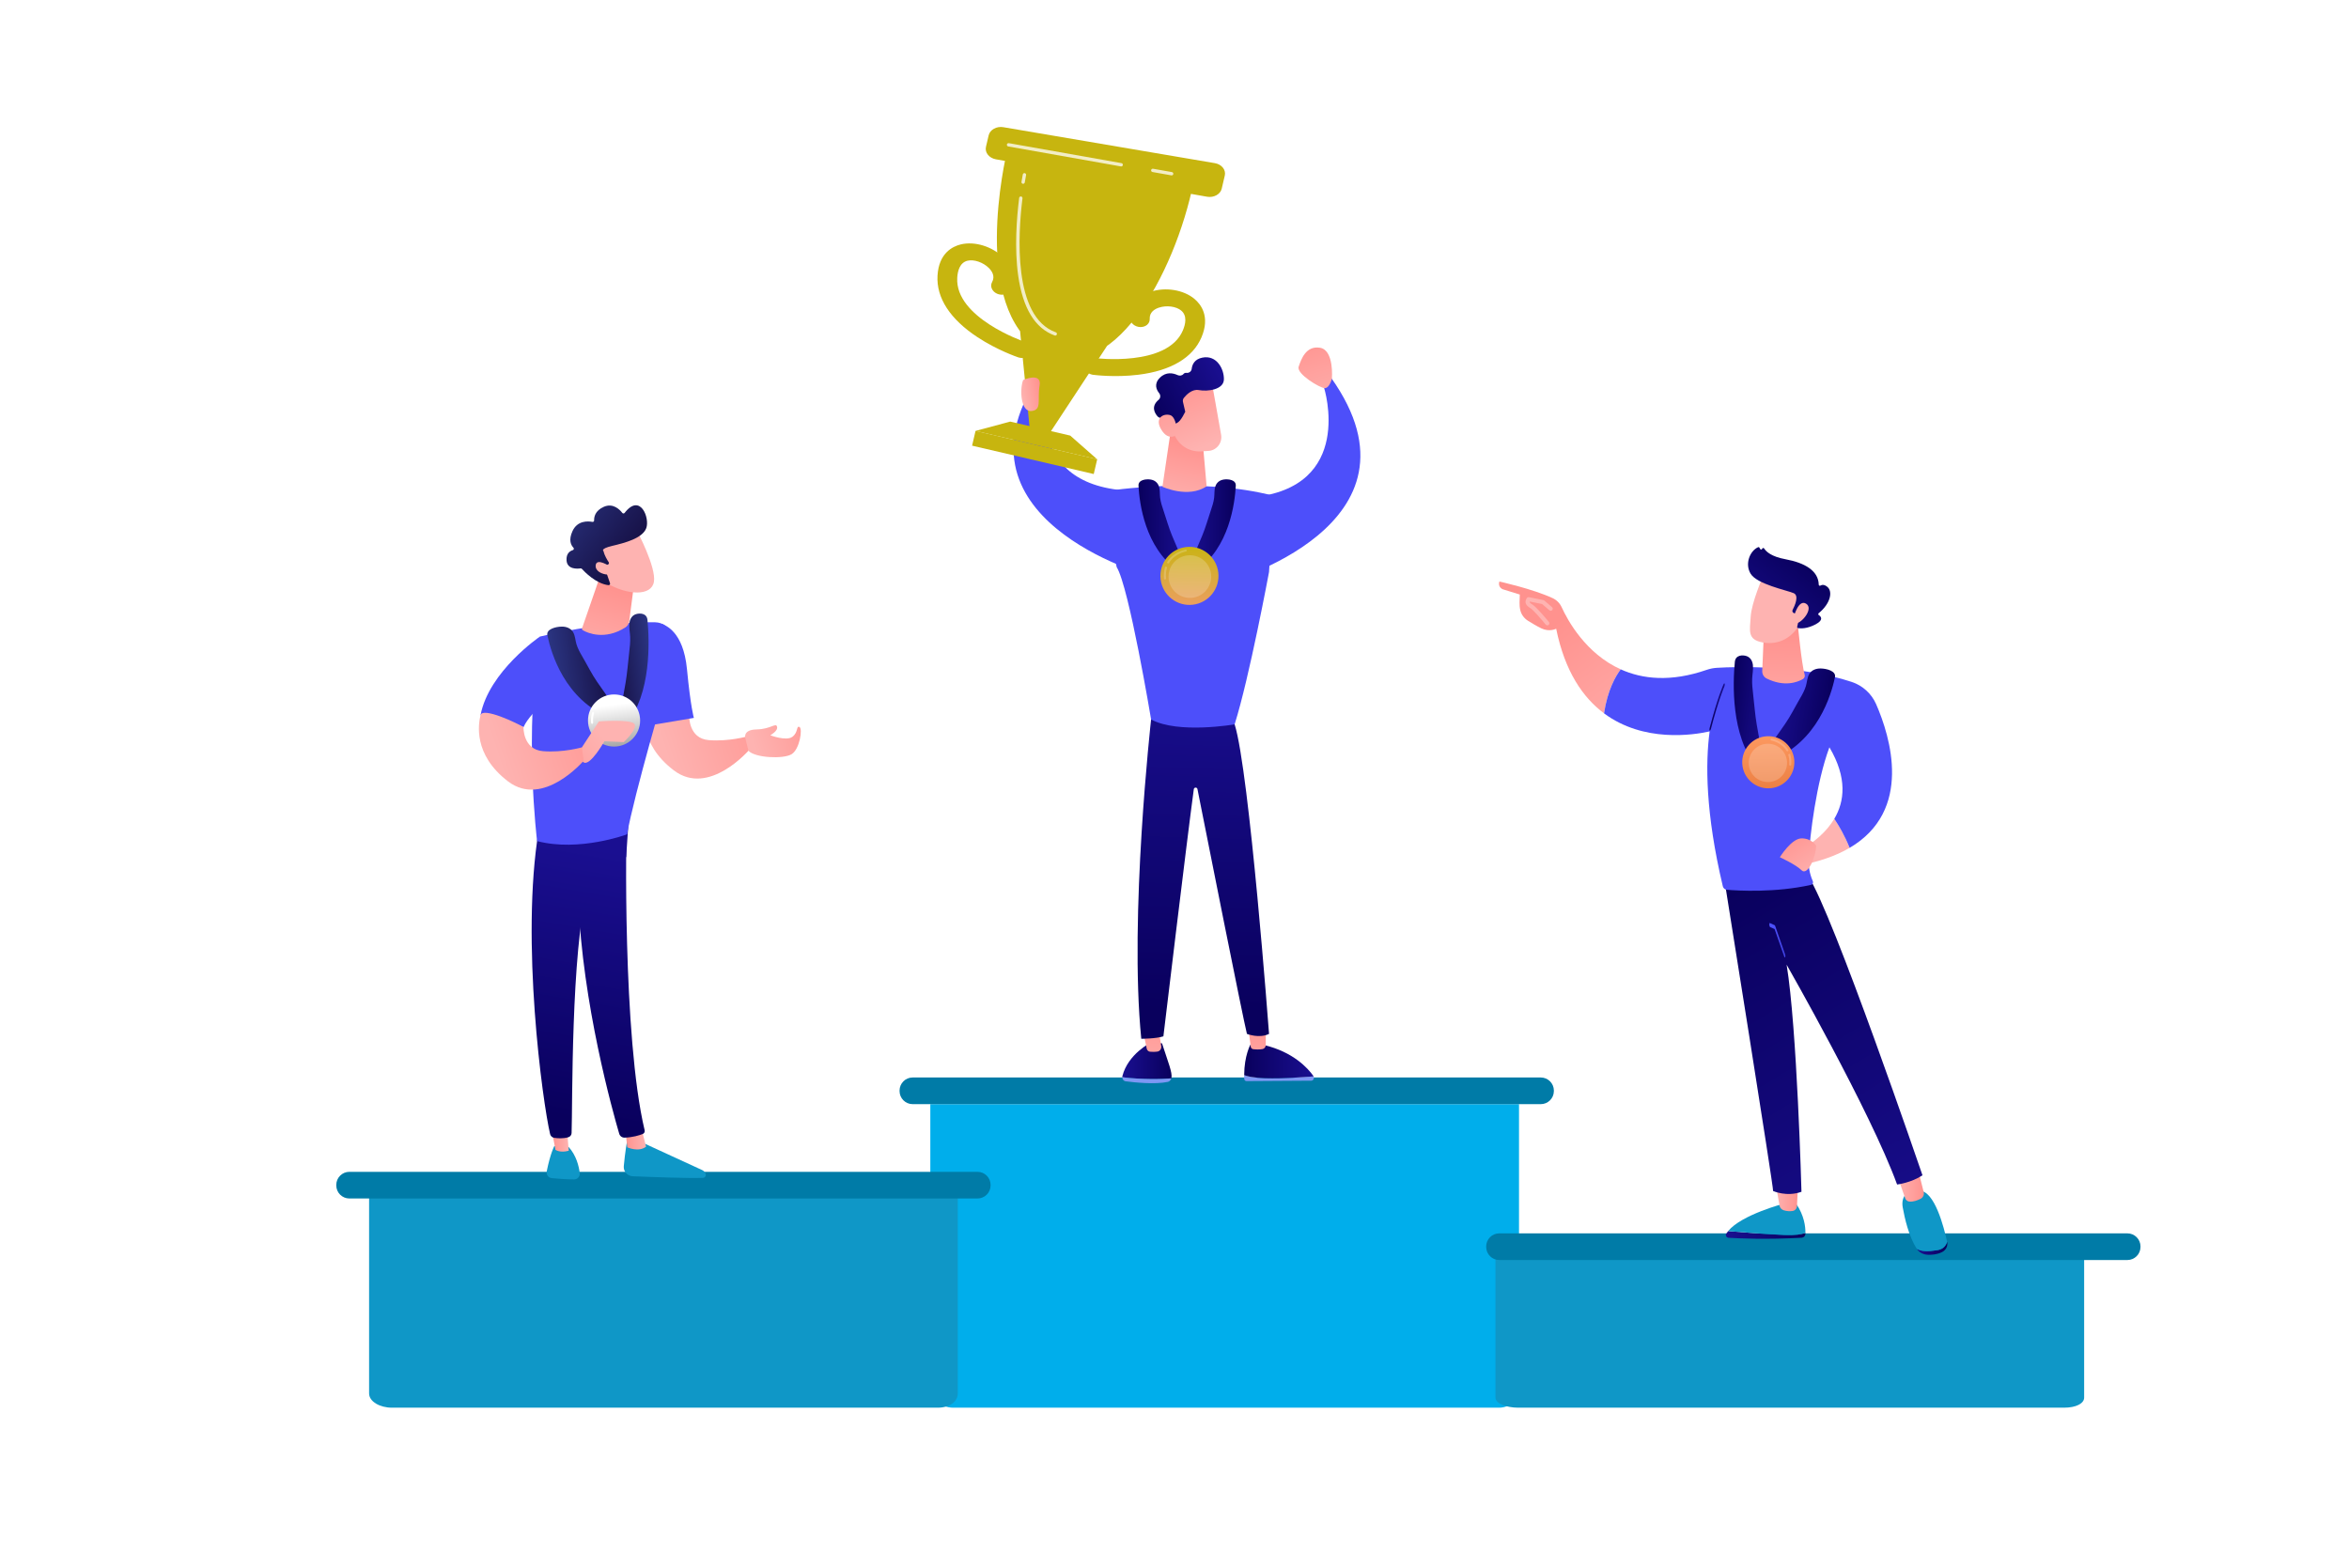 <svg width="599" height="400" viewBox="0 0 599 400" fill="none" xmlns="http://www.w3.org/2000/svg">
<g clipPath="url(#clip0_488_2398)">
<path d="M600 0H0V400H600V0Z" fill="white"/>
<path d="M237.234 281.595V353.714C237.234 356.724 240.019 359.006 243.03 359.006H382.245C385.256 359.006 387.35 356.724 387.35 353.714V281.595H237.234Z" fill="#00AEEB"/>
<path d="M392.897 274.795H232.732C230.886 274.795 229.389 276.292 229.389 278.138V278.252C229.389 280.098 230.886 281.595 232.732 281.595H392.897C394.743 281.595 396.24 280.098 396.24 278.252V278.138C396.24 276.292 394.743 274.795 392.897 274.795Z" fill="#007BA7"/>
<path d="M94.12 305.132V355.372C94.12 357.466 96.905 359.006 99.916 359.006H239.131C242.142 359.006 244.236 357.466 244.236 355.372V305.132H94.12Z" fill="#0F97C7"/>
<path d="M249.259 298.855H89.094C87.248 298.855 85.751 300.352 85.751 302.198V302.312C85.751 304.159 87.248 305.655 89.094 305.655H249.259C251.106 305.655 252.602 304.159 252.602 302.312V302.198C252.602 300.352 251.106 298.855 249.259 298.855Z" fill="#007BA7"/>
<path d="M381.348 320.301V356.439C381.348 357.944 384.133 359.006 387.144 359.006H526.359C529.37 359.006 531.462 357.944 531.462 356.439V320.301H381.348Z" fill="#0F97C7"/>
<path d="M542.487 314.548H382.323C380.476 314.548 378.979 316.045 378.979 317.891V318.005C378.979 319.851 380.476 321.348 382.323 321.348H542.487C544.334 321.348 545.83 319.851 545.83 318.005V317.891C545.83 316.045 544.334 314.548 542.487 314.548Z" fill="#007BA7"/>
<path d="M286.179 274.744C286.179 274.65 286.184 274.553 286.209 274.456C287.641 268.776 293.501 265.864 293.501 265.864L296.318 266.085C297.937 271.091 298.982 273.535 298.722 274.904C298.715 274.943 298.703 274.979 298.693 275.016C296.369 275.224 291.583 275.36 286.179 274.744Z" fill="url(#paint0_linear_488_2398)"/>
<path d="M298.693 275.016C298.567 275.471 298.23 275.828 297.799 275.92C294.492 276.616 289.236 276.056 287.03 275.767C286.543 275.704 286.187 275.253 286.179 274.744C291.586 275.36 296.369 275.224 298.693 275.016Z" fill="#7D97F4"/>
<path d="M291.181 261.479L292.415 267.418C292.504 267.854 292.839 268.179 293.244 268.218C293.741 268.264 294.446 268.291 295.154 268.186C295.792 268.092 296.233 267.447 296.121 266.751L295.263 261.479H291.178H291.181Z" fill="url(#paint1_linear_488_2398)"/>
<path d="M322.638 274.965C319.629 274.88 318.07 274.526 317.265 274.196C317.265 274.494 317.265 274.8 317.275 275.115C317.285 275.452 317.534 275.721 317.842 275.719L334.368 275.612C334.897 275.61 335.205 274.996 334.974 274.514C332.807 274.693 327.29 275.093 322.638 274.962V274.965Z" fill="#7D97F4"/>
<path d="M334.974 274.516C334.955 274.475 334.938 274.431 334.909 274.392C333.45 272.353 329.733 268.293 322.388 266.53L318.865 266.419C318.865 266.419 317.297 269.146 317.268 274.198C318.073 274.528 319.629 274.882 322.64 274.967C327.292 275.098 332.81 274.698 334.977 274.518L334.974 274.516Z" fill="url(#paint2_linear_488_2398)"/>
<path d="M318.211 261.081C318.25 261.343 318.732 265.335 318.919 266.882C318.962 267.251 319.229 267.534 319.566 267.575C320.165 267.648 321.137 267.711 321.985 267.539C322.444 267.445 322.776 267.006 322.776 266.494V260.228L318.211 261.081Z" fill="url(#paint3_linear_488_2398)"/>
<path d="M293.535 183.483C293.535 183.483 287.896 233.602 291.028 264.923C291.028 264.923 294.788 264.923 296.667 264.298C296.667 264.298 302.526 215.297 304.422 201.275C304.492 200.746 305.249 200.722 305.353 201.246C307.692 213.042 316.878 259.304 317.969 263.673C317.969 263.673 321.101 264.926 323.607 263.673C323.607 263.673 318.597 196.64 314.837 184.737L293.537 183.483H293.535Z" fill="url(#paint4_linear_488_2398)"/>
<path d="M282.257 125.222C282.257 125.222 306.063 121.462 324.856 126.475L323.603 145.896C323.603 145.896 318.592 172.834 314.832 184.737C314.832 184.737 300.422 187.244 293.532 183.484C293.532 183.484 287.893 149.653 284.761 144.642C284.761 144.642 281.629 131.486 282.255 125.222H282.257Z" fill="#4D4FFA"/>
<path d="M298.795 108.104L296.424 124.143C296.424 124.143 303.05 127.188 307.69 124.012L306.691 112.693L298.795 108.104Z" fill="url(#paint5_linear_488_2398)"/>
<path d="M309.006 97.66C309.081 97.796 310.509 105.883 311.389 110.889C311.753 112.957 310.233 114.88 308.136 115.003L306.216 115.117C302.689 115.326 299.583 112.814 299.047 109.323L297.658 100.254C297.658 100.254 307.19 94.373 309.004 97.66H309.006Z" fill="url(#paint6_linear_488_2398)"/>
<path d="M295.593 100.276C294.856 99.36 294.216 97.881 295.782 96.324C297.37 94.749 299.169 95.141 300.31 95.67C300.815 95.903 301.438 95.801 301.799 95.374C301.959 95.185 302.196 95.057 302.548 95.095C303.212 95.171 303.804 94.732 303.884 94.067C304.02 92.93 304.626 91.592 306.635 91.202C310.323 90.489 312.163 94.179 312.097 96.775C312.032 99.369 307.988 99.915 305.695 99.483C304.01 99.166 302.553 100.647 301.898 101.457C301.661 101.75 301.571 102.135 301.658 102.501L302.243 105.008C301.838 105.786 301.443 106.584 300.875 107.248C300.468 107.726 300.02 107.99 299.544 108.104C298.856 106.824 296.933 106.606 296.039 106.579C295.697 106.567 295.377 106.417 295.154 106.16C294.48 105.386 293.423 103.66 295.445 101.968C295.947 101.546 296.005 100.79 295.593 100.278V100.276Z" fill="url(#paint7_linear_488_2398)"/>
<path d="M300.209 110.785C300.209 110.785 300.129 106.259 298.298 105.835C296.468 105.41 294.49 106.734 296.058 109.442C298.007 112.812 300.211 110.785 300.211 110.785H300.209Z" fill="url(#paint8_linear_488_2398)"/>
<path d="M292.972 146.853C292.972 146.853 239.181 132.21 265.891 94.557L267.697 97.115C267.697 97.115 259.651 122.618 286.308 125.042C286.308 125.042 293.212 142.848 292.972 146.853Z" fill="#4D4FFA"/>
<path d="M265.709 94.749C265.709 94.749 265.103 87.479 268.739 86.873C272.373 86.266 273.585 89.903 274.191 91.719C274.798 93.537 268.739 97.171 267.527 97.171C266.315 97.171 265.709 94.746 265.709 94.746V94.749Z" fill="url(#paint9_linear_488_2398)"/>
<path d="M312.378 148.671C312.378 148.671 366.17 134.029 339.459 96.376L337.653 98.933C337.653 98.933 345.699 124.436 319.042 126.86C319.042 126.86 312.138 144.666 312.378 148.671Z" fill="#4D4FFA"/>
<path d="M339.641 96.567C339.641 96.567 340.247 89.297 336.611 88.691C332.977 88.085 331.765 91.721 331.159 93.537C330.553 95.355 336.611 98.989 337.823 98.989C339.035 98.989 339.641 96.565 339.641 96.565V96.567Z" fill="url(#paint10_linear_488_2398)"/>
<path d="M267.59 110.591L262.589 109.425L260.121 84.46L282.289 88.233L267.59 110.591Z" fill="#C7B50F"/>
<path d="M256.841 38.385C256.361 40.332 247.445 78.555 265.399 89.287C283.355 100.022 299.663 69.726 304.342 46.531L256.841 38.385Z" fill="#C7B50F"/>
<path d="M279.786 117.13L248.764 109.894L247.886 113.659L278.908 120.895L279.786 117.13Z" fill="#C7B50F"/>
<path d="M279.782 117.137L248.761 109.9L257.595 107.52L272.914 111.093L279.782 117.137Z" fill="#C7B50F"/>
<path d="M255.86 32.436C254.131 32.143 252.444 33.079 252.109 34.516L251.423 37.457C251.089 38.894 252.226 40.32 253.952 40.628L307.796 50.172C309.523 50.477 311.207 49.551 311.544 48.114L312.327 44.756C312.662 43.319 311.525 41.903 309.796 41.609L255.86 32.439V32.436Z" fill="#C7B50F"/>
<path d="M278.432 95.532C277.193 95.243 276.305 94.211 276.41 93.115C276.521 91.937 277.736 91.134 279.12 91.319C279.384 91.352 297.668 93.631 301.639 84.259C302.308 82.678 302.778 80.521 301.217 79.209C299.927 78.128 297.481 77.806 295.522 78.458C294.41 78.829 293.101 79.631 293.181 81.333C293.236 82.526 292.155 83.457 290.766 83.413C289.377 83.369 288.204 82.368 288.148 81.178C288.002 78.092 289.961 75.563 293.389 74.419C297.195 73.146 301.806 73.895 304.599 76.24C306.23 77.609 308.635 80.7 306.39 86.002C304.17 91.243 298.589 94.552 290.252 95.576C284.264 96.31 278.941 95.614 278.718 95.585C278.621 95.573 278.524 95.554 278.432 95.532Z" fill="#C7B50F"/>
<path d="M259.925 91.214C261.164 91.503 262.417 90.969 262.807 89.942C263.229 88.836 262.497 87.578 261.171 87.132C260.919 87.044 243.513 80.998 244.099 70.836C244.199 69.122 244.732 66.979 246.713 66.494C248.347 66.094 250.686 66.887 252.15 68.341C252.984 69.168 253.804 70.465 252.977 71.956C252.4 73.001 252.958 74.312 254.223 74.889C255.489 75.466 256.982 75.088 257.561 74.043C259.057 71.34 258.419 68.206 255.852 65.663C253.001 62.836 248.536 61.469 244.994 62.334C242.924 62.841 239.399 64.55 239.069 70.295C238.742 75.978 242.281 81.415 249.304 86.022C254.349 89.331 259.43 91.061 259.644 91.134C259.736 91.166 259.83 91.192 259.925 91.214Z" fill="#C7B50F"/>
<path opacity="0.76" d="M298.771 44.732C298.747 44.732 298.72 44.732 298.696 44.725L293.886 43.871C293.653 43.83 293.501 43.61 293.542 43.377C293.583 43.144 293.804 42.991 294.036 43.033L298.846 43.886C299.079 43.927 299.232 44.148 299.193 44.38C299.156 44.587 298.977 44.732 298.773 44.732H298.771Z" fill="white"/>
<path opacity="0.76" d="M285.908 42.45C285.884 42.45 285.857 42.45 285.833 42.443L257.106 37.35C256.873 37.309 256.718 37.088 256.759 36.855C256.8 36.623 257.023 36.47 257.253 36.511L285.981 41.604C286.213 41.646 286.369 41.866 286.327 42.099C286.291 42.305 286.112 42.45 285.908 42.45Z" fill="white"/>
<path opacity="0.76" d="M269.093 85.58C269.045 85.58 268.996 85.573 268.95 85.556C263.947 83.764 260.812 78.62 259.636 70.264C258.667 63.367 259.239 55.694 259.888 50.472C259.918 50.237 260.131 50.075 260.364 50.102C260.596 50.131 260.764 50.344 260.735 50.577C259.617 59.537 258.208 80.805 269.236 84.751C269.457 84.831 269.573 85.074 269.493 85.297C269.43 85.471 269.268 85.58 269.091 85.58H269.093Z" fill="white"/>
<path opacity="0.76" d="M260.902 46.875C260.878 46.875 260.856 46.875 260.832 46.87C260.599 46.831 260.441 46.611 260.48 46.38C260.676 45.197 260.812 44.521 260.817 44.492C260.863 44.261 261.088 44.111 261.319 44.157C261.549 44.203 261.699 44.429 261.653 44.659C261.653 44.666 261.515 45.35 261.321 46.518C261.287 46.727 261.105 46.875 260.902 46.875Z" fill="white"/>
<path d="M260.902 96.914C260.902 96.914 265.717 94.78 265.098 98.359C264.48 101.934 265.772 104.548 263.028 104.824C260.284 105.098 259.971 99.386 260.902 96.914Z" fill="url(#paint11_linear_488_2398)"/>
<path d="M295.464 123.866C295.101 122.972 294.347 122.436 293.377 122.293C292.262 122.128 290.238 122.341 290.318 123.859C290.553 128.351 291.993 139.709 300.361 145.503L302.056 143.803C300.9 141.454 299.893 139.023 298.88 136.606C298.003 134.511 297.416 132.312 296.681 130.167C296.32 129.115 295.978 128.068 295.84 126.96C295.721 126.002 295.838 124.952 295.525 124.031C295.506 123.978 295.486 123.922 295.464 123.871V123.866Z" fill="url(#paint12_linear_488_2398)"/>
<path d="M309.983 123.866C310.347 122.972 311.101 122.436 312.07 122.293C313.186 122.128 315.21 122.341 315.13 123.859C314.895 128.351 313.455 139.709 305.086 145.503L303.392 143.803C304.548 141.454 305.554 139.023 306.567 136.606C307.445 134.511 308.032 132.312 308.766 130.167C309.127 129.115 309.469 128.068 309.607 126.96C309.726 126.002 309.61 124.952 309.923 124.031C309.942 123.978 309.961 123.922 309.983 123.871V123.866Z" fill="url(#paint13_linear_488_2398)"/>
<path d="M304.21 154.218C308.269 153.722 311.157 150.03 310.661 145.971C310.165 141.912 306.472 139.024 302.414 139.521C298.355 140.017 295.467 143.709 295.963 147.768C296.459 151.827 300.152 154.715 304.21 154.218Z" fill="url(#paint14_linear_488_2398)"/>
<path opacity="0.2" d="M303.473 152.488C306.478 152.461 308.892 150.001 308.864 146.996C308.837 143.99 306.378 141.576 303.372 141.604C300.366 141.632 297.952 144.091 297.98 147.096C298.008 150.102 300.467 152.516 303.473 152.488Z" fill="white"/>
<path opacity="0.2" d="M297.077 147.789C296.943 147.789 296.827 147.687 296.817 147.549C296.727 146.511 296.812 145.546 297.067 144.686C297.108 144.548 297.253 144.468 297.392 144.509C297.53 144.55 297.61 144.696 297.569 144.834C297.333 145.634 297.256 146.533 297.338 147.505C297.35 147.648 297.244 147.777 297.101 147.789C297.093 147.789 297.086 147.789 297.079 147.789H297.077Z" fill="white"/>
<path opacity="0.2" d="M297.886 143.706C297.84 143.706 297.794 143.694 297.753 143.67C297.629 143.597 297.588 143.437 297.661 143.311C299.207 140.695 302.201 140.165 302.327 140.143C302.47 140.121 302.604 140.215 302.628 140.356C302.652 140.499 302.555 140.632 302.415 140.657C302.386 140.662 299.532 141.173 298.112 143.575C298.063 143.658 297.976 143.704 297.886 143.704V143.706Z" fill="white"/>
<path d="M175.752 182.645C175.752 182.645 175.58 188.339 180.727 188.754C185.874 189.168 190.649 187.779 190.649 187.779L191.091 191.195C191.091 191.195 180.792 203.304 171.823 196.468C162.853 189.631 164.254 181.707 164.797 179.576C165.338 177.445 174.017 181.532 175.752 182.647V182.645Z" fill="url(#paint15_linear_488_2398)"/>
<path d="M168.863 159.103C169.556 159.522 174.24 160.878 175.178 170.638C176.116 180.398 176.938 183.088 176.938 183.088L166.802 184.798L168.86 159.105L168.863 159.103Z" fill="#4D4FFA"/>
<path d="M159.983 290.489C159.983 290.489 159.367 293.968 159.066 297.413C158.948 298.758 159.988 299.927 161.335 299.985C165.922 300.177 175.733 300.547 179.255 300.39C179.784 300.366 180.131 299.825 179.934 299.333C179.769 298.921 179.454 298.586 179.049 298.402L162.843 290.952L159.983 290.489Z" fill="#0F97C7"/>
<path d="M159.479 288.446L159.973 292.608C159.973 292.608 162.812 293.929 164.751 292.441L163.575 287.803L159.479 288.446Z" fill="url(#paint16_linear_488_2398)"/>
<path d="M159.85 210.199C159.636 211.285 158.705 264.439 164.385 288.257C164.477 288.645 164.281 289.047 163.91 289.198C163.04 289.554 161.331 290.07 159.282 290.138C158.647 290.16 158.08 289.748 157.9 289.139C156.276 283.612 148.494 255.925 147.479 229.474C146.344 199.918 147.479 228.468 147.479 228.468L148.143 210.199H159.845H159.85Z" fill="url(#paint17_linear_488_2398)"/>
<path d="M141.341 292.305C141.341 292.305 140.361 294.063 139.416 298.729C139.244 299.573 139.833 300.38 140.691 300.463C142.206 300.611 144.538 300.802 146.405 300.79C147.265 300.785 147.937 300.034 147.835 299.18C147.629 297.476 146.984 294.681 144.991 292.502L141.343 292.303L141.341 292.305Z" fill="#0F97C7"/>
<path d="M140.48 286.952L141.634 293.246C141.634 293.246 142.776 294.094 145.032 293.478L144.482 286.708L140.482 286.952H140.48Z" fill="url(#paint18_linear_488_2398)"/>
<path d="M137.362 211.83C132.715 239.874 138.371 281.142 140.276 289.219C140.393 289.714 140.793 290.092 141.294 290.177C142.145 290.318 143.546 290.434 144.928 290.031C145.403 289.893 145.738 289.464 145.757 288.97C146.014 282.439 145.554 242.351 149.883 226.507C150.104 225.704 150.594 225.004 151.273 224.521L159.677 218.548L160.322 208.892L137.365 211.833L137.362 211.83Z" fill="url(#paint19_linear_488_2398)"/>
<path d="M166.972 158.693C153.047 158.463 137.682 162.349 137.682 162.349C133.532 186.569 136.957 214.506 136.957 214.506C147.738 217.333 159.9 212.778 159.9 212.778C161.692 202.654 170.053 174.164 170.053 174.164C173.234 163.51 171.27 158.766 166.977 158.695L166.972 158.693Z" fill="#4D4FFA"/>
<path d="M143.023 175.832L137.682 162.349C137.682 162.349 124.676 171.187 122.536 182.392C124.994 182.574 129.115 183.253 133.491 185.464C135.467 181.018 143.023 175.832 143.023 175.832Z" fill="#4D4FFA"/>
<path d="M152.868 147.387L148.436 160.201C148.363 160.415 148.451 160.65 148.647 160.756C149.854 161.423 154.206 163.355 159.449 160.029C159.995 159.682 160.368 159.118 160.451 158.475L161.886 147.384H152.868V147.387Z" fill="url(#paint20_linear_488_2398)"/>
<path d="M162.509 135.52C162.509 135.52 167.374 144.679 166.751 148.378C166.128 152.078 160.097 151.813 154.831 148.807L151.151 138.919L162.509 135.52Z" fill="url(#paint21_linear_488_2398)"/>
<path d="M155.064 143.951C155.277 143.857 155.357 143.595 155.229 143.399C154.839 142.802 154.109 141.588 153.876 140.523C153.876 140.523 153.001 139.963 156.102 139.222C159.202 138.48 163.828 137.328 164.8 134.688C165.748 132.114 163.258 125.643 159.285 130.8C159.134 130.996 158.836 131.001 158.686 130.805C158.034 129.956 156.322 128.199 153.947 129.265C151.721 130.264 151.471 131.893 151.503 132.715C151.513 132.957 151.297 133.144 151.059 133.1C149.934 132.887 147.236 132.703 145.976 135.471C144.938 137.753 145.612 139.042 146.225 139.675C146.424 139.879 146.337 140.216 146.065 140.3C145.326 140.526 144.371 141.154 144.468 142.885C144.599 145.28 147.277 145.069 148.039 144.957C148.165 144.94 148.288 144.982 148.373 145.076C149.028 145.799 151.971 148.87 155.156 149.239C155.433 149.27 155.646 148.999 155.556 148.737L154.177 144.729C154.114 144.543 154.201 144.339 154.383 144.259L155.067 143.956L155.064 143.951Z" fill="url(#paint22_linear_488_2398)"/>
<path d="M155.617 144.521C155.617 144.521 152.153 142.145 151.901 144.145C151.648 146.148 155.021 147.045 156.691 146.298L155.617 144.521Z" fill="url(#paint23_linear_488_2398)"/>
<path d="M146.056 161.091C145.464 160.213 144.434 159.781 143.19 159.806C141.765 159.832 139.248 160.424 139.578 162.009C140.555 166.707 144.082 178.434 155.486 183.04L157.362 180.94C155.551 178.669 153.92 176.286 152.279 173.917C150.858 171.866 149.787 169.651 148.538 167.517C147.925 166.472 147.336 165.43 146.994 164.283C146.698 163.297 146.686 162.167 146.155 161.248C146.123 161.195 146.09 161.141 146.056 161.091Z" fill="url(#paint24_linear_488_2398)"/>
<path d="M160.531 158.746C160.71 157.651 161.297 156.928 162.138 156.642C163.103 156.315 164.938 156.322 165.11 158.116C165.617 163.43 166.145 176.969 159.627 184.795L157.847 182.998C158.502 180.094 159.008 177.112 159.525 174.145C159.971 171.575 160.143 168.916 160.456 166.303C160.608 165.02 160.747 163.748 160.693 162.426C160.647 161.287 160.376 160.065 160.507 158.94C160.514 158.875 160.524 158.809 160.533 158.744L160.531 158.746Z" fill="url(#paint25_linear_488_2398)"/>
<path d="M156.586 190.402C160.258 190.402 163.234 187.426 163.234 183.755C163.234 180.084 160.258 177.107 156.586 177.107C152.915 177.107 149.939 180.084 149.939 183.755C149.939 187.426 152.915 190.402 156.586 190.402Z" fill="url(#paint26_linear_488_2398)"/>
<path d="M150.996 184.589C150.863 184.589 150.747 184.487 150.737 184.349C150.657 183.413 150.734 182.545 150.962 181.767C151.004 181.629 151.149 181.549 151.287 181.59C151.425 181.631 151.505 181.777 151.464 181.915C151.253 182.63 151.183 183.432 151.258 184.303C151.27 184.446 151.164 184.574 151.021 184.586C151.013 184.586 151.006 184.586 150.999 184.586L150.996 184.589Z" fill="white"/>
<path d="M151.724 180.923C151.677 180.923 151.631 180.911 151.59 180.887C151.467 180.814 151.425 180.654 151.498 180.528C152.892 178.17 155.593 177.69 155.707 177.67C155.847 177.648 155.983 177.743 156.007 177.883C156.031 178.026 155.934 178.16 155.794 178.184C155.767 178.189 153.217 178.647 151.949 180.793C151.9 180.875 151.813 180.921 151.724 180.921V180.923Z" fill="white"/>
<path d="M148.385 190.596L152.715 183.985C152.715 183.985 160.793 183.372 161.76 184.596C162.729 185.82 159.069 189.258 159.069 189.258L154.126 189.04C154.126 189.04 150.48 195.508 148.826 194.426C147.173 193.343 148.385 190.594 148.385 190.594V190.596Z" fill="url(#paint27_linear_488_2398)"/>
<path d="M133.491 185.464C133.491 185.464 133.319 191.159 138.465 191.573C143.612 191.988 148.388 190.599 148.388 190.599L148.829 194.014C148.829 194.014 138.531 206.123 129.561 199.287C120.591 192.451 121.993 184.526 122.536 182.395C123.076 180.264 131.755 184.351 133.491 185.466V185.464Z" fill="url(#paint28_linear_488_2398)"/>
<path d="M190.087 188.378C190.087 188.378 189.226 186.109 192.904 186.031C196.582 185.954 197.835 184.233 198.148 185.326C198.46 186.422 196.426 187.517 196.426 187.517C196.426 187.517 200.497 189.083 202.06 187.908C203.626 186.734 202.999 185.013 203.862 185.403C204.722 185.794 203.939 191.117 201.828 192.368C199.714 193.622 192.548 193.302 190.848 191.466L190.089 188.378H190.087Z" fill="url(#paint29_linear_488_2398)"/>
<path d="M457.648 220.914L444.601 221.076L449.168 216.778C450.303 215.709 452.036 215.537 453.345 216.385C454.111 216.882 454.945 217.559 455.665 218.453C455.665 218.453 463.803 215.479 467.75 208.824C468.979 210.65 470.417 213.135 471.66 216.225C468.123 218.303 463.539 219.935 457.648 220.916V220.914Z" fill="url(#paint30_linear_488_2398)"/>
<path d="M440.679 313.966C444.153 314.266 450.182 314.754 454.933 314.962C457.792 315.088 459.435 314.807 460.383 314.429C460.383 314.536 460.378 314.637 460.373 314.729C460.352 315.229 459.944 315.629 459.44 315.658C450.458 316.16 443.316 315.832 440.773 315.677C440.247 315.646 439.935 315.074 440.204 314.625C440.337 314.402 440.502 314.182 440.679 313.963V313.966Z" fill="url(#paint31_linear_488_2398)"/>
<path d="M454.933 314.962C450.179 314.754 444.153 314.267 440.679 313.966C444.094 309.777 454.933 306.953 454.933 306.953H457.995C460.102 309.988 460.405 312.877 460.383 314.431C459.435 314.81 457.791 315.091 454.933 314.965V314.962Z" fill="#0F97C7"/>
<path d="M458.512 301.954L458.226 307.624C458.194 308.237 457.736 308.754 457.12 308.841C456.509 308.928 455.69 308.94 454.819 308.649C454.286 308.472 453.889 308.021 453.789 307.471L452.8 301.951H458.512V301.954Z" fill="url(#paint32_linear_488_2398)"/>
<path d="M494.046 318.838C495.552 318.594 496.235 317.682 496.519 316.71C496.519 316.72 496.524 316.727 496.524 316.737C496.744 317.765 496.23 318.829 495.205 319.335C493.964 319.946 492.606 320.053 491.552 320.002C490.422 319.949 489.382 319.403 488.812 318.531L488.802 318.518C489.937 319.173 491.53 319.248 494.044 318.841L494.046 318.838Z" fill="url(#paint33_linear_488_2398)"/>
<path d="M486.943 303.699H489.467C493.312 303.607 495.729 313.052 496.519 316.708C496.233 317.682 495.552 318.594 494.046 318.836C491.535 319.243 489.942 319.168 488.805 318.514C486.727 315.331 485.697 310.669 485.202 307.946C484.64 304.853 486.943 303.697 486.943 303.697V303.699Z" fill="#0F97C7"/>
<path d="M489.144 298.438L490.545 304.014C490.718 304.698 490.39 305.406 489.758 305.731C488.972 306.133 487.869 306.557 486.853 306.434C486.376 306.375 485.981 306.041 485.823 305.59L483.765 299.723L489.144 298.438Z" fill="url(#paint34_linear_488_2398)"/>
<path d="M439.823 224.996C439.823 224.996 452.351 303.314 452.145 303.743C452.145 303.743 455.605 305.316 459.379 303.944C459.379 303.944 458.247 262.077 455.593 246.026C455.593 246.026 476.975 283.447 483.765 302.092C483.765 302.092 487.307 301.67 490.238 299.74C490.238 299.74 467.215 232.385 461.071 223.416L439.823 224.999V224.996Z" fill="url(#paint35_linear_488_2398)"/>
<path d="M455.161 244.187C455.105 244.194 455.038 244.116 454.984 243.964L452.529 236.941L451.392 236.439C451.292 236.395 451.195 236.129 451.176 235.847C451.156 235.564 451.222 235.37 451.321 235.413L452.536 235.949C452.584 235.971 452.638 236.051 452.679 236.167L455.2 243.375C455.282 243.61 455.302 243.935 455.241 244.097C455.219 244.155 455.193 244.184 455.161 244.189V244.187Z" fill="url(#paint36_linear_488_2398)"/>
<path d="M382.33 148.305C382.33 148.305 390.783 150.169 395.927 152.545C396.948 153.018 397.762 153.842 398.228 154.858C399.765 158.228 404.366 166.674 413.29 170.705C412.005 172.412 409.935 175.959 409.035 181.922C403.675 177.934 399.05 171.272 396.827 160.346C396.827 160.346 395.135 161.265 393.025 160.242C391.91 159.702 390.623 158.933 389.658 158.329C388.696 157.728 387.978 156.792 387.699 155.699C387.331 154.257 387.549 152.989 387.549 151.626L383.202 150.281C383.202 150.281 381.896 149.789 382.332 148.308L382.33 148.305Z" fill="url(#paint37_linear_488_2398)"/>
<path d="M409.033 181.922C409.935 175.959 412.002 172.412 413.287 170.705C418.832 173.21 426.041 174.01 435.224 170.829C436.07 170.536 436.953 170.364 437.85 170.313C442.737 170.027 458.846 169.503 472.175 173.908C474.979 174.834 477.251 176.909 478.422 179.595C482.027 187.869 487.864 206.713 471.661 216.228C470.415 213.137 468.979 210.652 467.75 208.827C470.361 204.424 471.132 198.412 466.502 190.584C463.125 199.702 461.542 213.006 461.21 218.895C461.101 220.834 461.44 222.769 462.201 224.558L462.284 224.754C462.446 225.137 462.223 225.578 461.813 225.668C452.691 227.716 443.202 227.161 440.366 226.926C439.859 226.885 439.44 226.521 439.324 226.034C434.887 207.341 434.878 194.589 435.964 186.531C431.813 187.459 419.125 189.438 409.033 181.927V181.922Z" fill="#4D4FFA"/>
<path d="M436.012 186.315C436.012 186.315 435.998 186.31 435.99 186.305C435.901 186.247 435.884 185.975 435.956 185.699C438 177.864 439.459 174.627 439.52 174.494C439.624 174.266 439.75 174.22 439.801 174.387C439.855 174.557 439.811 174.877 439.709 175.105C439.695 175.137 438.262 178.324 436.286 185.907C436.221 186.162 436.102 186.334 436.015 186.315H436.012Z" fill="url(#paint38_linear_488_2398)"/>
<path d="M458.458 159.423C458.458 159.423 459.382 169.18 460.194 172.068C460.317 172.506 460.126 172.967 459.728 173.195C458.349 173.983 455.042 175.268 450.516 173.052C449.784 172.693 449.343 171.93 449.377 171.12L449.774 161.69L458.456 159.423H458.458Z" fill="url(#paint39_linear_488_2398)"/>
<path d="M449.578 146.938C449.578 146.938 446.625 153.719 446.429 157.277C446.23 160.836 445.464 163.146 449.578 163.862C453.695 164.579 457.161 162.528 459.038 158.984C459.038 158.984 461.981 153.522 461.321 151.285C460.662 149.047 449.578 146.938 449.578 146.938Z" fill="url(#paint40_linear_488_2398)"/>
<path d="M457.631 156.436L457.396 156.332C457.098 156.201 456.97 155.845 457.12 155.556C457.699 154.434 458.831 151.866 457.37 151.265C455.486 150.492 448.027 148.972 446.417 146.325C444.87 143.782 446.24 140.497 448.301 139.561C448.439 139.498 448.601 139.549 448.671 139.682L448.844 140.007C448.96 140.23 449.29 140.196 449.36 139.954C449.428 139.721 449.736 139.677 449.864 139.881C450.359 140.674 451.694 141.956 455.268 142.616C460.344 143.554 463.702 145.607 463.784 149.115C463.789 149.338 464.027 149.462 464.218 149.345C464.594 149.117 465.193 149.011 465.995 149.685C467.389 150.858 466.819 153.898 463.762 156.4C463.617 156.519 463.619 156.744 463.774 156.848C464.33 157.21 465.154 158.068 463.013 159.212C460.8 160.395 459.147 160.298 458.509 160.194C458.351 160.167 458.25 160.014 458.284 159.857L458.962 156.773C459.001 156.599 458.868 156.434 458.688 156.434H457.629L457.631 156.436Z" fill="url(#paint41_linear_488_2398)"/>
<path d="M457.503 157.086C457.503 157.086 458.63 152.754 460.572 153.968C462.514 155.183 459.564 158.822 458.002 158.984L457.503 157.086Z" fill="url(#paint42_linear_488_2398)"/>
<path d="M394.57 159.491C394.417 159.491 394.267 159.425 394.163 159.297C392.994 157.862 390.878 155.433 390.167 155.03C389.53 154.669 389.164 154.264 389.052 153.787C388.958 153.382 389.057 152.958 389.348 152.526C389.467 152.352 389.678 152.264 389.884 152.306L393.573 153.045C393.661 153.062 393.743 153.103 393.811 153.161L395.772 154.846C395.99 155.035 396.017 155.365 395.828 155.583C395.641 155.801 395.309 155.828 395.091 155.639L393.234 154.044L390.07 153.411C390.053 153.484 390.063 153.527 390.07 153.547C390.095 153.644 390.204 153.85 390.681 154.119C391.799 154.749 394.652 158.24 394.975 158.635C395.156 158.858 395.122 159.188 394.899 159.372C394.802 159.452 394.686 159.489 394.57 159.489V159.491Z" fill="url(#paint43_linear_488_2398)"/>
<path d="M463.113 215.66C463.113 215.66 462.002 213.811 459.413 213.811C456.824 213.811 453.862 218.62 453.862 218.62C453.862 218.62 457.932 220.47 459.413 221.951C460.895 223.432 463.113 218.62 463.113 215.66Z" fill="url(#paint44_linear_488_2398)"/>
<path d="M461.445 171.77C462.036 170.892 463.067 170.461 464.31 170.485C465.736 170.512 468.252 171.103 467.922 172.688C466.945 177.387 463.418 189.113 452.015 193.719L450.138 191.619C451.949 189.348 453.581 186.965 455.222 184.596C456.642 182.545 457.714 180.33 458.962 178.196C459.576 177.152 460.165 176.109 460.507 174.962C460.802 173.976 460.815 172.846 461.345 171.927C461.377 171.874 461.411 171.821 461.445 171.77Z" fill="url(#paint45_linear_488_2398)"/>
<path d="M446.97 169.423C446.79 168.327 446.204 167.605 445.362 167.319C444.398 166.992 442.562 166.999 442.39 168.793C441.884 174.107 441.355 187.646 447.874 195.472L449.653 193.675C448.999 190.771 448.492 187.789 447.976 184.822C447.53 182.252 447.358 179.593 447.045 176.979C446.892 175.697 446.754 174.424 446.807 173.103C446.853 171.964 447.125 170.742 446.994 169.617C446.987 169.552 446.977 169.486 446.967 169.421L446.97 169.423Z" fill="url(#paint46_linear_488_2398)"/>
<path d="M451.94 200.972C455.568 200.407 458.051 197.009 457.487 193.382C456.923 189.754 453.525 187.271 449.897 187.835C446.27 188.399 443.786 191.797 444.35 195.425C444.915 199.052 448.313 201.536 451.94 200.972Z" fill="url(#paint47_linear_488_2398)"/>
<path opacity="0.2" d="M455.636 195.374C456.084 192.713 454.29 190.192 451.628 189.744C448.966 189.296 446.445 191.091 445.997 193.753C445.55 196.414 447.344 198.935 450.006 199.383C452.668 199.831 455.189 198.036 455.636 195.374Z" fill="white"/>
<path opacity="0.2" d="M456.504 195.266C456.504 195.266 456.49 195.266 456.483 195.266C456.34 195.253 456.233 195.127 456.245 194.982C456.32 194.112 456.25 193.309 456.039 192.594C455.998 192.456 456.078 192.31 456.216 192.269C456.356 192.228 456.5 192.308 456.541 192.446C456.771 193.224 456.846 194.092 456.766 195.028C456.754 195.164 456.64 195.268 456.507 195.268L456.504 195.266Z" fill="white"/>
<path opacity="0.2" d="M455.777 191.602C455.687 191.602 455.6 191.556 455.551 191.474C454.284 189.328 451.731 188.87 451.707 188.865C451.564 188.841 451.469 188.705 451.493 188.565C451.518 188.424 451.653 188.327 451.794 188.351C451.908 188.371 454.608 188.851 456.002 191.21C456.075 191.333 456.034 191.493 455.91 191.568C455.869 191.593 455.823 191.605 455.777 191.605V191.602Z" fill="white"/>
</g>
<defs>
<linearGradient id="paint0_linear_488_2398" x1="298.761" y1="270.526" x2="286.179" y2="270.526" gradientUnits="userSpaceOnUse">
<stop stop-color="#09005D"/>
<stop offset="1" stop-color="#1A0F91"/>
</linearGradient>
<linearGradient id="paint1_linear_488_2398" x1="294.633" y1="255.762" x2="292.121" y2="277.685" gradientUnits="userSpaceOnUse">
<stop stop-color="#FF928E"/>
<stop offset="1" stop-color="#FEB3B1"/>
</linearGradient>
<linearGradient id="paint2_linear_488_2398" x1="317.265" y1="270.705" x2="334.975" y2="270.705" gradientUnits="userSpaceOnUse">
<stop stop-color="#09005D"/>
<stop offset="1" stop-color="#1A0F91"/>
</linearGradient>
<linearGradient id="paint3_linear_488_2398" x1="321.096" y1="258.567" x2="318.747" y2="279.074" gradientUnits="userSpaceOnUse">
<stop stop-color="#FF928E"/>
<stop offset="1" stop-color="#FEB3B1"/>
</linearGradient>
<linearGradient id="paint4_linear_488_2398" x1="306.589" y1="257.91" x2="309.409" y2="169.583" gradientUnits="userSpaceOnUse">
<stop stop-color="#09005D"/>
<stop offset="1" stop-color="#1A0F91"/>
</linearGradient>
<linearGradient id="paint5_linear_488_2398" x1="303.918" y1="112.814" x2="300.402" y2="129.665" gradientUnits="userSpaceOnUse">
<stop stop-color="#FF928E"/>
<stop offset="1" stop-color="#FEB3B1"/>
</linearGradient>
<linearGradient id="paint6_linear_488_2398" x1="300.686" y1="95.949" x2="308.201" y2="113.524" gradientUnits="userSpaceOnUse">
<stop stop-color="#FF928E"/>
<stop offset="1" stop-color="#FEB3B1"/>
</linearGradient>
<linearGradient id="paint7_linear_488_2398" x1="293.965" y1="104.202" x2="311.766" y2="94.387" gradientUnits="userSpaceOnUse">
<stop stop-color="#09005D"/>
<stop offset="1" stop-color="#1A0F91"/>
</linearGradient>
<linearGradient id="paint8_linear_488_2398" x1="293.763" y1="98.909" x2="301.278" y2="116.484" gradientUnits="userSpaceOnUse">
<stop stop-color="#FF928E"/>
<stop offset="1" stop-color="#FEB3B1"/>
</linearGradient>
<linearGradient id="paint9_linear_488_2398" x1="272.514" y1="83.316" x2="266.153" y2="104.218" gradientUnits="userSpaceOnUse">
<stop stop-color="#F9B776"/>
<stop offset="1" stop-color="#F47960"/>
</linearGradient>
<linearGradient id="paint10_linear_488_2398" x1="332.836" y1="85.135" x2="339.197" y2="106.036" gradientUnits="userSpaceOnUse">
<stop stop-color="#FF928E"/>
<stop offset="1" stop-color="#FEB3B1"/>
</linearGradient>
<linearGradient id="paint11_linear_488_2398" x1="265.661" y1="100.031" x2="260.422" y2="101.1" gradientUnits="userSpaceOnUse">
<stop stop-color="#FF928E"/>
<stop offset="1" stop-color="#FEB3B1"/>
</linearGradient>
<linearGradient id="paint12_linear_488_2398" x1="290.315" y1="133.871" x2="302.056" y2="133.871" gradientUnits="userSpaceOnUse">
<stop stop-color="#09005D"/>
<stop offset="1" stop-color="#1A0F91"/>
</linearGradient>
<linearGradient id="paint13_linear_488_2398" x1="315.132" y1="133.871" x2="303.392" y2="133.871" gradientUnits="userSpaceOnUse">
<stop stop-color="#09005D"/>
<stop offset="1" stop-color="#1A0F91"/>
</linearGradient>
<linearGradient id="paint14_linear_488_2398" x1="303.526" y1="138.252" x2="302.872" y2="163.65" gradientUnits="userSpaceOnUse">
<stop stop-color="#C7B50F"/>
<stop offset="1" stop-color="#FF928E"/>
</linearGradient>
<linearGradient id="paint15_linear_488_2398" x1="201.374" y1="179.345" x2="169.057" y2="189.917" gradientUnits="userSpaceOnUse">
<stop stop-color="#FF928E"/>
<stop offset="1" stop-color="#FEB3B1"/>
</linearGradient>
<linearGradient id="paint16_linear_488_2398" x1="159.479" y1="290.477" x2="164.751" y2="290.477" gradientUnits="userSpaceOnUse">
<stop stop-color="#FF928E"/>
<stop offset="1" stop-color="#FEB3B1"/>
</linearGradient>
<linearGradient id="paint17_linear_488_2398" x1="149.93" y1="285.789" x2="161.578" y2="218.114" gradientUnits="userSpaceOnUse">
<stop stop-color="#09005D"/>
<stop offset="1" stop-color="#1A0F91"/>
</linearGradient>
<linearGradient id="paint18_linear_488_2398" x1="140.48" y1="290.206" x2="145.032" y2="290.206" gradientUnits="userSpaceOnUse">
<stop stop-color="#FF928E"/>
<stop offset="1" stop-color="#FEB3B1"/>
</linearGradient>
<linearGradient id="paint19_linear_488_2398" x1="136.756" y1="283.522" x2="148.407" y2="215.847" gradientUnits="userSpaceOnUse">
<stop stop-color="#09005D"/>
<stop offset="1" stop-color="#1A0F91"/>
</linearGradient>
<linearGradient id="paint20_linear_488_2398" x1="157.464" y1="149.445" x2="150.836" y2="171.263" gradientUnits="userSpaceOnUse">
<stop stop-color="#FF928E"/>
<stop offset="1" stop-color="#FEB3B1"/>
</linearGradient>
<linearGradient id="paint21_linear_488_2398" x1="559.923" y1="658.334" x2="549.682" y2="645.164" gradientUnits="userSpaceOnUse">
<stop stop-color="#FF928E"/>
<stop offset="1" stop-color="#FEB3B1"/>
</linearGradient>
<linearGradient id="paint22_linear_488_2398" x1="142.369" y1="127.47" x2="161.509" y2="142.588" gradientUnits="userSpaceOnUse">
<stop stop-color="#2B3582"/>
<stop offset="1" stop-color="#150E42"/>
</linearGradient>
<linearGradient id="paint23_linear_488_2398" x1="555.624" y1="661.677" x2="545.383" y2="648.503" gradientUnits="userSpaceOnUse">
<stop stop-color="#FF928E"/>
<stop offset="1" stop-color="#FEB3B1"/>
</linearGradient>
<linearGradient id="paint24_linear_488_2398" x1="141.085" y1="172.584" x2="155.856" y2="170.469" gradientUnits="userSpaceOnUse">
<stop stop-color="#2B3582"/>
<stop offset="1" stop-color="#150E42"/>
</linearGradient>
<linearGradient id="paint25_linear_488_2398" x1="166.64" y1="169.554" x2="156.194" y2="170.968" gradientUnits="userSpaceOnUse">
<stop stop-color="#2B3582"/>
<stop offset="1" stop-color="#150E42"/>
</linearGradient>
<linearGradient id="paint26_linear_488_2398" x1="156.114" y1="179.784" x2="159.023" y2="204.189" gradientUnits="userSpaceOnUse">
<stop stop-color="white"/>
<stop offset="1" stop-color="#353535"/>
</linearGradient>
<linearGradient id="paint27_linear_488_2398" x1="133.971" y1="202.128" x2="153.849" y2="188.068" gradientUnits="userSpaceOnUse">
<stop stop-color="#FF928E"/>
<stop offset="1" stop-color="#FEB3B1"/>
</linearGradient>
<linearGradient id="paint28_linear_488_2398" x1="159.113" y1="182.162" x2="126.797" y2="192.734" gradientUnits="userSpaceOnUse">
<stop stop-color="#FF928E"/>
<stop offset="1" stop-color="#FEB3B1"/>
</linearGradient>
<linearGradient id="paint29_linear_488_2398" x1="211.675" y1="184.414" x2="192.485" y2="190.691" gradientUnits="userSpaceOnUse">
<stop stop-color="#FF928E"/>
<stop offset="1" stop-color="#FEB3B1"/>
</linearGradient>
<linearGradient id="paint30_linear_488_2398" x1="441.159" y1="192.427" x2="452.97" y2="210.143" gradientUnits="userSpaceOnUse">
<stop stop-color="#FF928E"/>
<stop offset="1" stop-color="#FEB3B1"/>
</linearGradient>
<linearGradient id="paint31_linear_488_2398" x1="460.386" y1="314.945" x2="440.107" y2="314.945" gradientUnits="userSpaceOnUse">
<stop stop-color="#09005D"/>
<stop offset="1" stop-color="#1A0F91"/>
</linearGradient>
<linearGradient id="paint32_linear_488_2398" x1="458.514" y1="305.423" x2="452.8" y2="305.423" gradientUnits="userSpaceOnUse">
<stop stop-color="#FF928E"/>
<stop offset="1" stop-color="#FEB3B1"/>
</linearGradient>
<linearGradient id="paint33_linear_488_2398" x1="496.577" y1="318.361" x2="488.807" y2="318.361" gradientUnits="userSpaceOnUse">
<stop stop-color="#09005D"/>
<stop offset="1" stop-color="#1A0F91"/>
</linearGradient>
<linearGradient id="paint34_linear_488_2398" x1="490.592" y1="302.446" x2="483.765" y2="302.446" gradientUnits="userSpaceOnUse">
<stop stop-color="#FF928E"/>
<stop offset="1" stop-color="#FEB3B1"/>
</linearGradient>
<linearGradient id="paint35_linear_488_2398" x1="435.379" y1="228.785" x2="493.658" y2="324.249" gradientUnits="userSpaceOnUse">
<stop stop-color="#09005D"/>
<stop offset="1" stop-color="#1A0F91"/>
</linearGradient>
<linearGradient id="paint36_linear_488_2398" x1="456.213" y1="243.466" x2="450.843" y2="235.706" gradientUnits="userSpaceOnUse">
<stop stop-color="#4042E2"/>
<stop offset="1" stop-color="#4F52FF"/>
</linearGradient>
<linearGradient id="paint37_linear_488_2398" x1="396.703" y1="158.664" x2="423.738" y2="193.835" gradientUnits="userSpaceOnUse">
<stop stop-color="#FF928E"/>
<stop offset="1" stop-color="#FEB3B1"/>
</linearGradient>
<linearGradient id="paint38_linear_488_2398" x1="437.141" y1="180.181" x2="438.618" y2="180.493" gradientUnits="userSpaceOnUse">
<stop stop-color="#09005D"/>
<stop offset="1" stop-color="#1A0F91"/>
</linearGradient>
<linearGradient id="paint39_linear_488_2398" x1="454.984" y1="161.437" x2="454.499" y2="189.074" gradientUnits="userSpaceOnUse">
<stop stop-color="#FF928E"/>
<stop offset="1" stop-color="#FEB3B1"/>
</linearGradient>
<linearGradient id="paint40_linear_488_2398" x1="687.343" y1="342.315" x2="667.222" y2="326.315" gradientUnits="userSpaceOnUse">
<stop stop-color="#FF928E"/>
<stop offset="1" stop-color="#FEB3B1"/>
</linearGradient>
<linearGradient id="paint41_linear_488_2398" x1="460.839" y1="142.683" x2="445.122" y2="162.919" gradientUnits="userSpaceOnUse">
<stop stop-color="#09005D"/>
<stop offset="1" stop-color="#1A0F91"/>
</linearGradient>
<linearGradient id="paint42_linear_488_2398" x1="689.535" y1="339.556" x2="669.414" y2="323.556" gradientUnits="userSpaceOnUse">
<stop stop-color="#FF928E"/>
<stop offset="1" stop-color="#FEB3B1"/>
</linearGradient>
<linearGradient id="paint43_linear_488_2398" x1="394.095" y1="117.69" x2="392.64" y2="150.902" gradientUnits="userSpaceOnUse">
<stop stop-color="#FF928E"/>
<stop offset="1" stop-color="#FEB3B1"/>
</linearGradient>
<linearGradient id="paint44_linear_488_2398" x1="455.234" y1="212.261" x2="463.021" y2="223.939" gradientUnits="userSpaceOnUse">
<stop stop-color="#FF928E"/>
<stop offset="1" stop-color="#FEB3B1"/>
</linearGradient>
<linearGradient id="paint45_linear_488_2398" x1="466.415" y1="183.25" x2="451.643" y2="181.134" gradientUnits="userSpaceOnUse">
<stop stop-color="#09005D"/>
<stop offset="1" stop-color="#1A0F91"/>
</linearGradient>
<linearGradient id="paint46_linear_488_2398" x1="440.865" y1="180.278" x2="451.312" y2="181.692" gradientUnits="userSpaceOnUse">
<stop stop-color="#09005D"/>
<stop offset="1" stop-color="#1A0F91"/>
</linearGradient>
<linearGradient id="paint47_linear_488_2398" x1="450.706" y1="186.659" x2="451.296" y2="209.459" gradientUnits="userSpaceOnUse">
<stop stop-color="#FE9A62"/>
<stop offset="1" stop-color="#E27132"/>
</linearGradient>
<clipPath id="clip0_488_2398">
<rect width="600" height="400" fill="white"/>
</clipPath>
</defs>
</svg>
